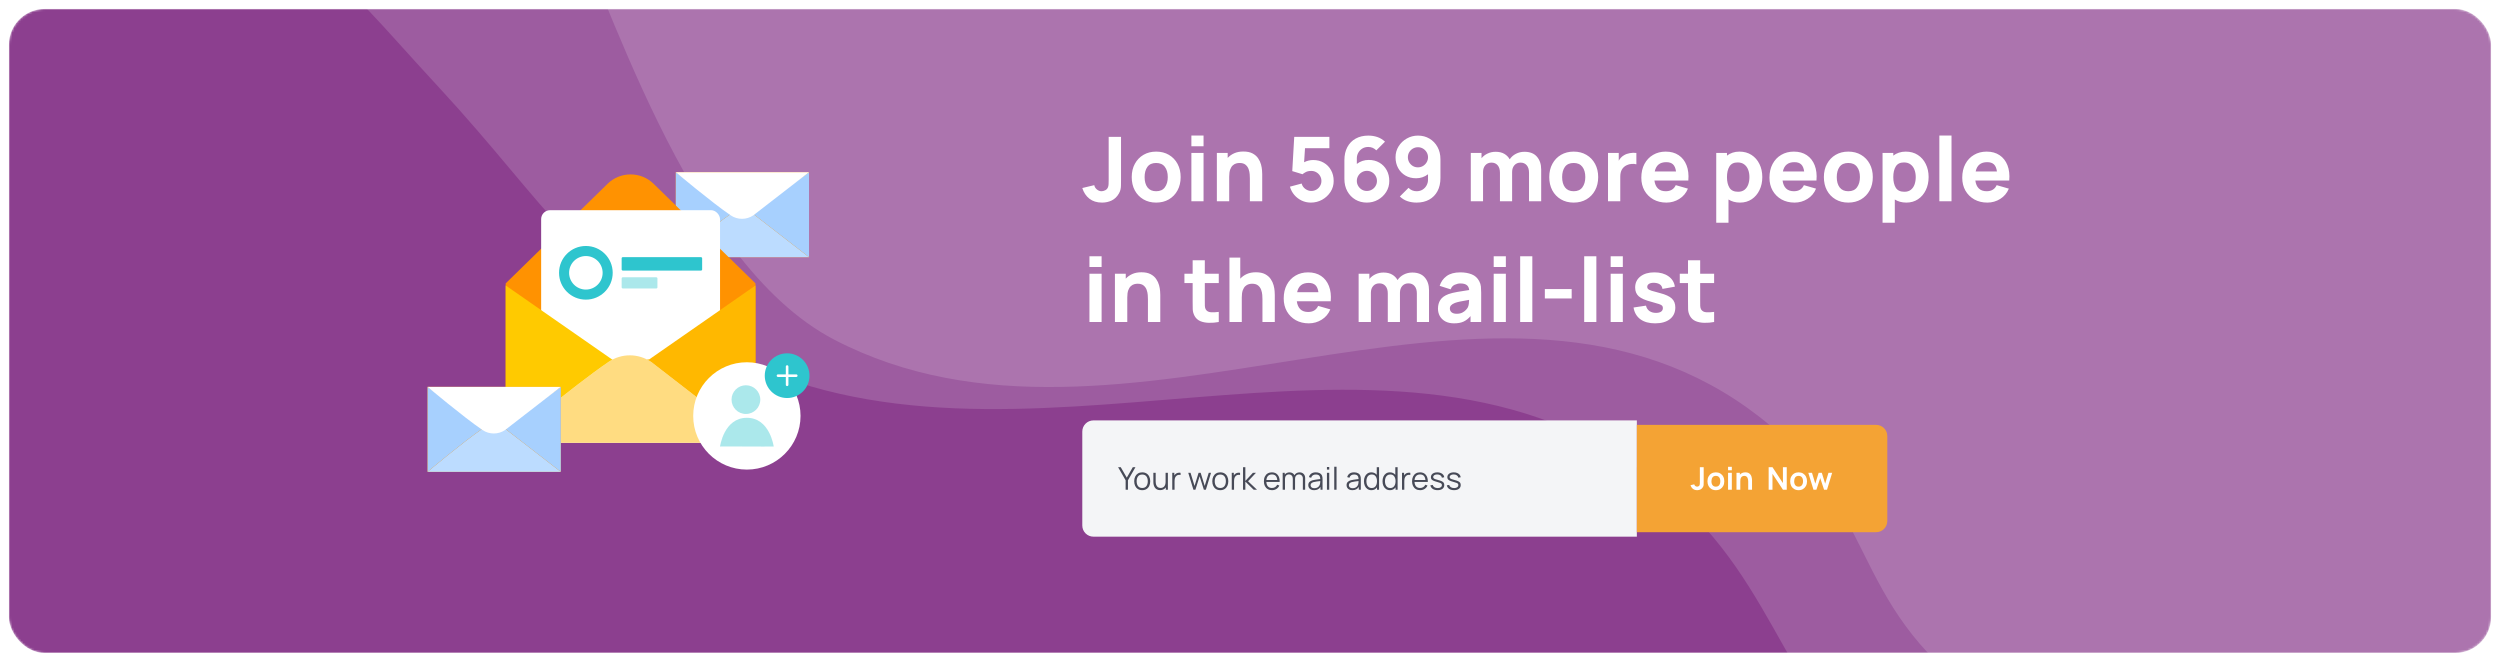 <svg width="1118" height="296" viewBox="0 0 1118 296" fill="none" xmlns="http://www.w3.org/2000/svg">
<g filter="url(#filter0_d_2_442)">
<mask id="mask0_2_442" style="mask-type:alpha" maskUnits="userSpaceOnUse" x="4" y="0" width="1110" height="288">
<rect x="4" width="1110" height="288" rx="16" fill="#C4C4C4"/>
</mask>
<g mask="url(#mask0_2_442)">
<rect x="4" width="1110" height="288" rx="16" fill="#8C3F8F"/>
<path opacity="0.15" d="M734.287 206.714C616.471 122.077 454.106 220.981 325.429 154C258.479 119.15 244.901 87.702 196.858 35.714C166.043 2.369 163.105 -3.436 133.858 -27.286C104.61 -51.136 51.572 -78.714 51.572 -78.714V-166.143H1436.29V416.286H1105.86C1105.86 416.286 929.373 419.035 844.858 346.857C793.455 302.958 794.597 250.041 734.287 206.714Z" fill="white"/>
<path opacity="0.15" d="M781.857 178.714C664.041 94.077 501.676 214.838 373 147.857C306.049 113.007 271 -10.5 251.5 -47C240.815 -67 224.5 -85 198 -99C171.5 -113 99.143 -106.714 99.143 -106.714V-194.143H1483.86V351.714H1174C1174 351.714 956.714 358.714 886 308.571C824.285 264.81 842.168 222.041 781.857 178.714Z" fill="white"/>
</g>
</g>
<path d="M302.207 115.006V77H361.793V115.006H302.207Z" fill="#FF9201"/>
<path d="M361.793 115.006L336.906 95.732C333.865 93.641 329.838 93.63 326.785 95.702C318.234 101.508 302.207 115.006 302.207 115.006H361.793Z" fill="#BCDCFF"/>
<path d="M327.761 95.144H327.586L302.206 77.006L302.207 115.006C302.207 115.006 318.234 101.508 326.784 95.702C327.099 95.489 327.429 95.313 327.761 95.144Z" fill="#A7D0FE"/>
<path d="M336.414 95.144H335.892C336.237 95.32 336.58 95.508 336.905 95.732L361.793 115.006V77.006L336.414 95.144Z" fill="#A7D0FE"/>
<path d="M361.793 77.006L336.906 96.28C333.864 98.371 329.838 98.382 326.785 96.31C318.233 90.505 302.207 77.006 302.207 77.006H361.793Z" fill="white"/>
<g clip-path="url(#clip0_2_442)">
<path d="M337.862 126.739L292.274 82.173C286.583 76.608 277.417 76.608 271.725 82.173L226.138 126.739V198H337.862V126.739Z" fill="#FF9201"/>
<rect x="242" y="94" width="80" height="104" rx="4" fill="white"/>
<g clip-path="url(#clip1_2_442)">
<path fill-rule="evenodd" clip-rule="evenodd" d="M262 129.5C266.142 129.5 269.5 126.142 269.5 122C269.5 117.858 266.142 114.5 262 114.5C257.858 114.5 254.5 117.858 254.5 122C254.5 126.142 257.858 129.5 262 129.5ZM262 134C268.627 134 274 128.627 274 122C274 115.373 268.627 110 262 110C255.373 110 250 115.373 250 122C250 128.627 255.373 134 262 134Z" fill="#2EC5CE"/>
<rect x="278" y="115" width="36" height="6" rx="0.5" fill="#2EC5CE"/>
<rect opacity="0.4" x="278" y="124" width="16" height="5" rx="0.5" fill="#2EC5CE"/>
</g>
<path d="M337.862 198L291.198 161.861C285.496 157.941 277.947 157.92 272.222 161.805C256.187 172.69 226.138 198 226.138 198H337.862Z" fill="#FFDC81"/>
<path d="M274.051 160.759H273.724L226.138 127.655V198C226.138 198 256.187 172.69 272.22 161.806C272.809 161.406 273.428 161.075 274.051 160.759Z" fill="#FFCA00"/>
<path d="M290.276 160.759H289.297C289.945 161.09 290.586 161.441 291.197 161.861L337.862 198V127.655L290.276 160.759Z" fill="#FFB800"/>
</g>
<path d="M191.207 211.006V173H250.793V211.006H191.207Z" fill="#FF9201"/>
<path d="M250.793 211.006L225.906 191.732C222.865 189.641 218.838 189.63 215.785 191.702C207.234 197.508 191.207 211.006 191.207 211.006H250.793Z" fill="#BCDCFF"/>
<path d="M216.761 191.144H216.586L191.206 173.006L191.207 211.006C191.207 211.006 207.234 197.508 215.784 191.702C216.099 191.489 216.429 191.313 216.761 191.144Z" fill="#A7D0FE"/>
<path d="M225.414 191.144H224.892C225.237 191.321 225.58 191.508 225.905 191.732L250.793 211.006V173.006L225.414 191.144Z" fill="#A7D0FE"/>
<path d="M250.793 173.006L225.906 192.28C222.864 194.371 218.838 194.382 215.785 192.31C207.233 186.505 191.207 173.006 191.207 173.006H250.793Z" fill="white"/>
<circle cx="334" cy="186" r="24" fill="white"/>
<g opacity="0.4">
<path d="M340 178.706C340 182.252 337.122 185.126 333.571 185.126C330.021 185.126 327.143 182.252 327.143 178.706C327.143 175.16 330.021 172.286 333.571 172.286C337.122 172.286 340 175.16 340 178.706Z" fill="#2EC5CE"/>
<path d="M346 199.679C346 199.679 337.913 199.759 332.714 199.679C328.517 199.614 322 199.679 322 199.679C322 199.679 323.714 186.838 334 186.838C344.286 186.838 346 199.679 346 199.679Z" fill="#2EC5CE"/>
</g>
<circle cx="352" cy="168" r="10" fill="#2EC5CE"/>
<path fill-rule="evenodd" clip-rule="evenodd" d="M352 163.333C352.322 163.333 352.583 163.594 352.583 163.917V167.417H356.083C356.406 167.417 356.667 167.678 356.667 168C356.667 168.322 356.406 168.583 356.083 168.583H352.583V172.083C352.583 172.405 352.322 172.667 352 172.667C351.678 172.667 351.417 172.405 351.417 172.083V168.583H347.917C347.595 168.583 347.333 168.322 347.333 168C347.333 167.678 347.595 167.417 347.917 167.417H351.417V163.917C351.417 163.594 351.678 163.333 352 163.333Z" fill="white"/>
<path d="M492.84 90.6C494.427 90.6 495.873 90.28 497.18 89.64C498.487 89 499.547 87.973 500.36 86.56C500.733 85.92 500.98 85.307 501.1 84.72C501.233 84.12 501.3 83.48 501.3 82.8C501.313 82.12 501.32 81.32 501.32 80.4V61.2H495.8V80.4C495.8 81.133 495.787 81.78 495.76 82.34C495.733 82.9 495.64 83.373 495.48 83.76C495.227 84.373 494.807 84.82 494.22 85.1C493.647 85.38 493.107 85.52 492.6 85.52C491.867 85.52 491.173 85.253 490.52 84.72C489.867 84.173 489.48 83.533 489.36 82.8L484 84.08C484.627 86.08 485.68 87.667 487.16 88.84C488.653 90.013 490.547 90.6 492.84 90.6ZM517.028 90.6C519.188 90.6 521.088 90.12 522.728 89.16C524.381 88.187 525.668 86.847 526.588 85.14C527.521 83.42 527.988 81.44 527.988 79.2C527.988 76.973 527.528 75.007 526.608 73.3C525.688 71.58 524.401 70.233 522.748 69.26C521.108 68.287 519.201 67.8 517.028 67.8C514.894 67.8 513.008 68.28 511.368 69.24C509.728 70.2 508.441 71.54 507.508 73.26C506.574 74.967 506.108 76.947 506.108 79.2C506.108 81.427 506.561 83.4 507.468 85.12C508.388 86.827 509.668 88.167 511.308 89.14C512.948 90.113 514.854 90.6 517.028 90.6ZM517.028 85.52C515.334 85.52 514.048 84.953 513.168 83.82C512.301 82.673 511.868 81.133 511.868 79.2C511.868 77.32 512.281 75.8 513.108 74.64C513.948 73.467 515.254 72.88 517.028 72.88C518.748 72.88 520.041 73.453 520.908 74.6C521.788 75.747 522.228 77.28 522.228 79.2C522.228 81.053 521.794 82.573 520.928 83.76C520.074 84.933 518.774 85.52 517.028 85.52ZM532.786 65.4H538.226V60.6H532.786V65.4ZM532.786 90H538.226V68.4H532.786V90ZM544.182 90H549.702V79.04C549.702 77.693 549.849 76.613 550.142 75.8C550.449 74.987 550.835 74.373 551.302 73.96C551.769 73.533 552.269 73.247 552.802 73.1C553.335 72.953 553.835 72.88 554.302 72.88C555.462 72.88 556.355 73.14 556.982 73.66C557.622 74.18 558.082 74.827 558.362 75.6C558.642 76.373 558.809 77.147 558.862 77.92C558.915 78.68 558.942 79.307 558.942 79.8V90H564.462V77.88C564.462 77.52 564.435 76.947 564.382 76.16C564.329 75.373 564.175 74.507 563.922 73.56C563.669 72.6 563.242 71.68 562.642 70.8C562.055 69.92 561.229 69.193 560.162 68.62C559.095 68.047 557.715 67.76 556.022 67.76C554.462 67.76 553.102 68.02 551.942 68.54C550.782 69.06 549.809 69.753 549.022 70.62V68.4H544.182V90ZM586.219 90.6C588.033 90.6 589.713 90.173 591.259 89.32C592.806 88.453 594.053 87.293 594.999 85.84C595.946 84.373 596.419 82.733 596.419 80.92C596.419 79.107 596.026 77.5 595.239 76.1C594.466 74.687 593.386 73.58 591.999 72.78C590.626 71.967 589.033 71.56 587.219 71.56C586.593 71.56 585.926 71.64 585.219 71.8C584.513 71.96 583.839 72.213 583.199 72.56L583.599 66.28H594.499V61.2H578.779L577.899 76.52L582.499 77.92C582.819 77.613 583.299 77.293 583.939 76.96C584.579 76.613 585.406 76.44 586.419 76.44C587.246 76.44 587.999 76.64 588.679 77.04C589.373 77.44 589.919 77.98 590.319 78.66C590.733 79.34 590.939 80.093 590.939 80.92C590.939 81.747 590.733 82.5 590.319 83.18C589.919 83.86 589.373 84.4 588.679 84.8C587.999 85.2 587.246 85.4 586.419 85.4C585.486 85.4 584.599 85.1 583.759 84.5C582.919 83.9 582.366 83.093 582.099 82.08L576.859 83.48C577.259 84.893 577.919 86.133 578.839 87.2C579.759 88.267 580.853 89.1 582.119 89.7C583.399 90.3 584.766 90.6 586.219 90.6ZM611.254 90.6C613.067 90.6 614.734 90.173 616.254 89.32C617.774 88.453 618.994 87.293 619.914 85.84C620.834 84.373 621.294 82.733 621.294 80.92C621.294 79.107 620.901 77.493 620.114 76.08C619.341 74.667 618.261 73.553 616.874 72.74C615.501 71.927 613.907 71.52 612.094 71.52C610.107 71.52 608.334 72.113 606.774 73.3V70.84C606.774 69.96 606.981 69.133 607.394 68.36C607.821 67.573 608.414 66.94 609.174 66.46C609.947 65.967 610.854 65.72 611.894 65.72C613.281 65.72 614.481 66.227 615.494 67.24L619.374 63.36C618.321 62.373 617.161 61.673 615.894 61.26C614.627 60.847 613.294 60.64 611.894 60.64C609.734 60.64 607.854 61.087 606.254 61.98C604.654 62.86 603.414 64.127 602.534 65.78C601.654 67.42 601.214 69.373 601.214 71.64V80C601.214 82.093 601.654 83.94 602.534 85.54C603.414 87.127 604.607 88.367 606.114 89.26C607.634 90.153 609.347 90.6 611.254 90.6ZM611.254 85.4C610.427 85.4 609.674 85.193 608.994 84.78C608.314 84.367 607.774 83.82 607.374 83.14C606.974 82.46 606.774 81.72 606.774 80.92C606.774 80.093 606.974 79.34 607.374 78.66C607.787 77.967 608.334 77.42 609.014 77.02C609.707 76.607 610.467 76.4 611.294 76.4C612.121 76.4 612.874 76.607 613.554 77.02C614.234 77.42 614.774 77.967 615.174 78.66C615.574 79.34 615.774 80.093 615.774 80.92C615.774 81.747 615.567 82.5 615.154 83.18C614.754 83.86 614.207 84.4 613.514 84.8C612.834 85.2 612.081 85.4 611.254 85.4ZM634.126 60.64C632.313 60.64 630.646 61.073 629.126 61.94C627.606 62.793 626.386 63.953 625.466 65.42C624.546 66.873 624.086 68.507 624.086 70.32C624.086 72.133 624.473 73.747 625.246 75.16C626.033 76.573 627.113 77.687 628.486 78.5C629.873 79.313 631.473 79.72 633.286 79.72C635.273 79.72 637.046 79.127 638.606 77.94V80.4C638.606 81.28 638.393 82.113 637.966 82.9C637.553 83.673 636.959 84.307 636.186 84.8C635.426 85.28 634.526 85.52 633.486 85.52C632.099 85.52 630.899 85.013 629.886 84L626.006 87.88C627.059 88.867 628.219 89.567 629.486 89.98C630.753 90.393 632.086 90.6 633.486 90.6C635.646 90.6 637.526 90.16 639.126 89.28C640.726 88.387 641.966 87.12 642.846 85.48C643.726 83.827 644.166 81.867 644.166 79.6V71.24C644.166 69.147 643.726 67.307 642.846 65.72C641.966 64.12 640.766 62.873 639.246 61.98C637.739 61.087 636.033 60.64 634.126 60.64ZM634.126 65.84C634.953 65.84 635.706 66.047 636.386 66.46C637.066 66.873 637.606 67.42 638.006 68.1C638.406 68.78 638.606 69.52 638.606 70.32C638.606 71.147 638.399 71.907 637.986 72.6C637.586 73.28 637.039 73.827 636.346 74.24C635.666 74.64 634.913 74.84 634.086 74.84C633.259 74.84 632.506 74.64 631.826 74.24C631.146 73.827 630.606 73.28 630.206 72.6C629.806 71.907 629.606 71.147 629.606 70.32C629.606 69.493 629.806 68.74 630.206 68.06C630.619 67.38 631.166 66.84 631.846 66.44C632.539 66.04 633.299 65.84 634.126 65.84ZM657.737 90H663.217V76.92C663.217 75.68 663.557 74.673 664.237 73.9C664.93 73.113 665.843 72.72 666.977 72.72C668.163 72.72 669.09 73.12 669.757 73.92C670.437 74.707 670.777 75.813 670.777 77.24V90H676.217V76.92C676.217 75.68 676.557 74.673 677.237 73.9C677.93 73.113 678.843 72.72 679.977 72.72C681.163 72.72 682.09 73.12 682.757 73.92C683.437 74.707 683.777 75.813 683.777 77.24V90H689.217V75.8C689.217 73.44 688.583 71.533 687.317 70.08C686.063 68.613 684.203 67.88 681.737 67.88C680.35 67.88 679.077 68.18 677.917 68.78C676.757 69.38 675.83 70.2 675.137 71.24C674.577 70.227 673.777 69.413 672.737 68.8C671.697 68.187 670.403 67.88 668.857 67.88C667.55 67.88 666.35 68.14 665.257 68.66C664.163 69.167 663.257 69.867 662.537 70.76V68.4H657.737V90ZM703.747 90.6C705.907 90.6 707.807 90.12 709.447 89.16C711.1 88.187 712.387 86.847 713.307 85.14C714.24 83.42 714.707 81.44 714.707 79.2C714.707 76.973 714.247 75.007 713.327 73.3C712.407 71.58 711.12 70.233 709.467 69.26C707.827 68.287 705.92 67.8 703.747 67.8C701.613 67.8 699.727 68.28 698.087 69.24C696.447 70.2 695.16 71.54 694.227 73.26C693.293 74.967 692.827 76.947 692.827 79.2C692.827 81.427 693.28 83.4 694.187 85.12C695.107 86.827 696.387 88.167 698.027 89.14C699.667 90.113 701.573 90.6 703.747 90.6ZM703.747 85.52C702.053 85.52 700.767 84.953 699.887 83.82C699.02 82.673 698.587 81.133 698.587 79.2C698.587 77.32 699 75.8 699.827 74.64C700.667 73.467 701.973 72.88 703.747 72.88C705.467 72.88 706.76 73.453 707.627 74.6C708.507 75.747 708.947 77.28 708.947 79.2C708.947 81.053 708.513 82.573 707.647 83.76C706.793 84.933 705.493 85.52 703.747 85.52ZM719.105 90H724.585V78.96C724.585 76.453 725.571 74.747 727.545 73.84C728.185 73.533 728.898 73.353 729.685 73.3C730.485 73.233 731.185 73.293 731.785 73.48V68.4C730.811 68.28 729.838 68.307 728.865 68.48C727.891 68.64 727.011 68.96 726.225 69.44C725.718 69.733 725.271 70.087 724.885 70.5C724.511 70.913 724.185 71.373 723.905 71.88V68.4H719.105V90ZM745.238 90.6C747.318 90.6 749.232 90.053 750.978 88.96C752.738 87.867 754.025 86.333 754.838 84.36L749.398 82.8C748.572 84.613 747.078 85.52 744.918 85.52C743.438 85.52 742.272 85.107 741.418 84.28C740.578 83.453 740.058 82.267 739.858 80.72H755.018C755.245 78.107 754.978 75.833 754.218 73.9C753.458 71.967 752.285 70.467 750.698 69.4C749.112 68.333 747.185 67.8 744.918 67.8C742.785 67.8 740.898 68.287 739.258 69.26C737.618 70.22 736.332 71.573 735.398 73.32C734.465 75.067 733.998 77.12 733.998 79.48C733.998 81.64 734.472 83.56 735.418 85.24C736.378 86.907 737.698 88.22 739.378 89.18C741.072 90.127 743.025 90.6 745.238 90.6ZM745.158 72.52C746.465 72.52 747.465 72.847 748.158 73.5C748.865 74.153 749.318 75.213 749.518 76.68H739.998C740.572 73.907 742.292 72.52 745.158 72.52ZM767.502 99.6H772.982V89.22C773.689 89.66 774.469 90 775.322 90.24C776.189 90.48 777.129 90.6 778.142 90.6C780.129 90.6 781.869 90.1 783.362 89.1C784.856 88.1 786.016 86.74 786.842 85.02C787.682 83.3 788.102 81.36 788.102 79.2C788.102 77 787.676 75.047 786.822 73.34C785.982 71.62 784.796 70.267 783.262 69.28C781.729 68.293 779.929 67.8 777.862 67.8C776.742 67.8 775.716 67.96 774.782 68.28C773.862 68.587 773.036 69.027 772.302 69.6V68.4H767.502V99.6ZM777.262 85.76C775.449 85.76 774.169 85.16 773.422 83.96C772.676 82.747 772.302 81.16 772.302 79.2C772.302 77.24 772.669 75.66 773.402 74.46C774.149 73.247 775.369 72.64 777.062 72.64C778.276 72.64 779.269 72.94 780.042 73.54C780.829 74.127 781.409 74.92 781.782 75.92C782.156 76.907 782.342 78 782.342 79.2C782.342 80.413 782.162 81.52 781.802 82.52C781.442 83.507 780.889 84.293 780.142 84.88C779.396 85.467 778.436 85.76 777.262 85.76ZM802.543 90.6C804.623 90.6 806.536 90.053 808.283 88.96C810.043 87.867 811.33 86.333 812.143 84.36L806.703 82.8C805.876 84.613 804.383 85.52 802.223 85.52C800.743 85.52 799.576 85.107 798.723 84.28C797.883 83.453 797.363 82.267 797.163 80.72H812.323C812.55 78.107 812.283 75.833 811.523 73.9C810.763 71.967 809.59 70.467 808.003 69.4C806.416 68.333 804.49 67.8 802.223 67.8C800.09 67.8 798.203 68.287 796.563 69.26C794.923 70.22 793.636 71.573 792.703 73.32C791.77 75.067 791.303 77.12 791.303 79.48C791.303 81.64 791.776 83.56 792.723 85.24C793.683 86.907 795.003 88.22 796.683 89.18C798.376 90.127 800.33 90.6 802.543 90.6ZM802.463 72.52C803.77 72.52 804.77 72.847 805.463 73.5C806.17 74.153 806.623 75.213 806.823 76.68H797.303C797.876 73.907 799.596 72.52 802.463 72.52ZM826.559 90.6C828.719 90.6 830.619 90.12 832.259 89.16C833.912 88.187 835.199 86.847 836.119 85.14C837.052 83.42 837.519 81.44 837.519 79.2C837.519 76.973 837.059 75.007 836.139 73.3C835.219 71.58 833.932 70.233 832.279 69.26C830.639 68.287 828.732 67.8 826.559 67.8C824.426 67.8 822.539 68.28 820.899 69.24C819.259 70.2 817.972 71.54 817.039 73.26C816.106 74.967 815.639 76.947 815.639 79.2C815.639 81.427 816.092 83.4 816.999 85.12C817.919 86.827 819.199 88.167 820.839 89.14C822.479 90.113 824.386 90.6 826.559 90.6ZM826.559 85.52C824.866 85.52 823.579 84.953 822.699 83.82C821.832 82.673 821.399 81.133 821.399 79.2C821.399 77.32 821.812 75.8 822.639 74.64C823.479 73.467 824.786 72.88 826.559 72.88C828.279 72.88 829.572 73.453 830.439 74.6C831.319 75.747 831.759 77.28 831.759 79.2C831.759 81.053 831.326 82.573 830.459 83.76C829.606 84.933 828.306 85.52 826.559 85.52ZM841.877 99.6H847.357V89.22C848.064 89.66 848.844 90 849.697 90.24C850.564 90.48 851.504 90.6 852.517 90.6C854.504 90.6 856.244 90.1 857.737 89.1C859.231 88.1 860.391 86.74 861.217 85.02C862.057 83.3 862.477 81.36 862.477 79.2C862.477 77 862.051 75.047 861.197 73.34C860.357 71.62 859.171 70.267 857.637 69.28C856.104 68.293 854.304 67.8 852.237 67.8C851.117 67.8 850.091 67.96 849.157 68.28C848.237 68.587 847.411 69.027 846.677 69.6V68.4H841.877V99.6ZM851.637 85.76C849.824 85.76 848.544 85.16 847.797 83.96C847.051 82.747 846.677 81.16 846.677 79.2C846.677 77.24 847.044 75.66 847.777 74.46C848.524 73.247 849.744 72.64 851.437 72.64C852.651 72.64 853.644 72.94 854.417 73.54C855.204 74.127 855.784 74.92 856.157 75.92C856.531 76.907 856.717 78 856.717 79.2C856.717 80.413 856.537 81.52 856.177 82.52C855.817 83.507 855.264 84.293 854.517 84.88C853.771 85.467 852.811 85.76 851.637 85.76ZM867.278 90H872.718V60.6H867.278V90ZM888.754 90.6C890.834 90.6 892.747 90.053 894.494 88.96C896.254 87.867 897.541 86.333 898.354 84.36L892.914 82.8C892.087 84.613 890.594 85.52 888.434 85.52C886.954 85.52 885.787 85.107 884.934 84.28C884.094 83.453 883.574 82.267 883.374 80.72H898.534C898.761 78.107 898.494 75.833 897.734 73.9C896.974 71.967 895.801 70.467 894.214 69.4C892.627 68.333 890.701 67.8 888.434 67.8C886.301 67.8 884.414 68.287 882.774 69.26C881.134 70.22 879.847 71.573 878.914 73.32C877.981 75.067 877.514 77.12 877.514 79.48C877.514 81.64 877.987 83.56 878.934 85.24C879.894 86.907 881.214 88.22 882.894 89.18C884.587 90.127 886.541 90.6 888.754 90.6ZM888.674 72.52C889.981 72.52 890.981 72.847 891.674 73.5C892.381 74.153 892.834 75.213 893.034 76.68H883.514C884.087 73.907 885.807 72.52 888.674 72.52ZM487.2 119.4H492.64V114.6H487.2V119.4ZM487.2 144H492.64V122.4H487.2V144ZM498.596 144H504.116V133.04C504.116 131.693 504.263 130.613 504.556 129.8C504.863 128.987 505.249 128.373 505.716 127.96C506.183 127.533 506.683 127.247 507.216 127.1C507.749 126.953 508.249 126.88 508.716 126.88C509.876 126.88 510.769 127.14 511.396 127.66C512.036 128.18 512.496 128.827 512.776 129.6C513.056 130.373 513.223 131.147 513.276 131.92C513.329 132.68 513.356 133.307 513.356 133.8V144H518.876V131.88C518.876 131.52 518.849 130.947 518.796 130.16C518.743 129.373 518.589 128.507 518.336 127.56C518.083 126.6 517.656 125.68 517.056 124.8C516.469 123.92 515.643 123.193 514.576 122.62C513.509 122.047 512.129 121.76 510.436 121.76C508.876 121.76 507.516 122.02 506.356 122.54C505.196 123.06 504.223 123.753 503.436 124.62V122.4H498.596V144ZM545.033 144V139.48C543.753 139.653 542.587 139.707 541.533 139.64C540.48 139.573 539.713 139.16 539.233 138.4C538.98 138 538.84 137.467 538.813 136.8C538.8 136.12 538.793 135.36 538.793 134.52V126.6H545.033V122.4H538.793V116.4H533.353V122.4H529.673V126.6H533.353V134.84C533.353 136.133 533.367 137.293 533.393 138.32C533.42 139.333 533.7 140.333 534.233 141.32C534.82 142.373 535.673 143.14 536.793 143.62C537.927 144.087 539.207 144.333 540.633 144.36C542.073 144.4 543.54 144.28 545.033 144ZM549.807 144H555.327V133.04C555.327 131.693 555.474 130.613 555.767 129.8C556.074 128.987 556.46 128.373 556.927 127.96C557.394 127.533 557.894 127.247 558.427 127.1C558.96 126.953 559.46 126.88 559.927 126.88C561.087 126.88 561.98 127.14 562.607 127.66C563.247 128.18 563.707 128.827 563.987 129.6C564.267 130.373 564.434 131.147 564.487 131.92C564.54 132.68 564.567 133.307 564.567 133.8V144H570.087V131.88C570.087 131.52 570.06 130.947 570.007 130.16C569.954 129.373 569.8 128.507 569.547 127.56C569.294 126.6 568.867 125.68 568.267 124.8C567.68 123.92 566.854 123.193 565.787 122.62C564.72 122.047 563.34 121.76 561.647 121.76C560.087 121.76 558.727 122.02 557.567 122.54C556.407 123.06 555.434 123.753 554.647 124.62V115.2H549.807V144ZM585.317 144.6C587.397 144.6 589.31 144.053 591.057 142.96C592.817 141.867 594.103 140.333 594.917 138.36L589.477 136.8C588.65 138.613 587.157 139.52 584.997 139.52C583.517 139.52 582.35 139.107 581.497 138.28C580.657 137.453 580.137 136.267 579.937 134.72H595.097C595.323 132.107 595.057 129.833 594.297 127.9C593.537 125.967 592.363 124.467 590.777 123.4C589.19 122.333 587.263 121.8 584.997 121.8C582.863 121.8 580.977 122.287 579.337 123.26C577.697 124.22 576.41 125.573 575.477 127.32C574.543 129.067 574.077 131.12 574.077 133.48C574.077 135.64 574.55 137.56 575.497 139.24C576.457 140.907 577.777 142.22 579.457 143.18C581.15 144.127 583.103 144.6 585.317 144.6ZM585.237 126.52C586.543 126.52 587.543 126.847 588.237 127.5C588.943 128.153 589.397 129.213 589.597 130.68H580.077C580.65 127.907 582.37 126.52 585.237 126.52ZM607.58 144H613.06V130.92C613.06 129.68 613.4 128.673 614.08 127.9C614.774 127.113 615.687 126.72 616.82 126.72C618.007 126.72 618.934 127.12 619.6 127.92C620.28 128.707 620.62 129.813 620.62 131.24V144H626.06V130.92C626.06 129.68 626.4 128.673 627.08 127.9C627.774 127.113 628.687 126.72 629.82 126.72C631.007 126.72 631.934 127.12 632.6 127.92C633.28 128.707 633.62 129.813 633.62 131.24V144H639.06V129.8C639.06 127.44 638.427 125.533 637.16 124.08C635.907 122.613 634.047 121.88 631.58 121.88C630.194 121.88 628.92 122.18 627.76 122.78C626.6 123.38 625.674 124.2 624.98 125.24C624.42 124.227 623.62 123.413 622.58 122.8C621.54 122.187 620.247 121.88 618.7 121.88C617.394 121.88 616.194 122.14 615.1 122.66C614.007 123.167 613.1 123.867 612.38 124.76V122.4H607.58V144ZM650.261 144.6C651.928 144.6 653.328 144.347 654.461 143.84C655.608 143.32 656.661 142.493 657.621 141.36V144H662.381V130.8C662.381 129.813 662.341 128.92 662.261 128.12C662.181 127.32 661.928 126.52 661.501 125.72C660.741 124.28 659.621 123.267 658.141 122.68C656.661 122.093 654.968 121.8 653.061 121.8C650.461 121.8 648.408 122.36 646.901 123.48C645.394 124.6 644.368 126.053 643.821 127.84L648.741 129.4C649.088 128.413 649.694 127.727 650.561 127.34C651.428 126.953 652.261 126.76 653.061 126.76C654.341 126.76 655.294 127 655.921 127.48C656.548 127.947 656.914 128.687 657.021 129.7C654.994 129.993 653.208 130.28 651.661 130.56C650.114 130.827 648.821 131.147 647.781 131.52C646.048 132.16 644.828 133.033 644.121 134.14C643.414 135.233 643.061 136.533 643.061 138.04C643.061 139.24 643.334 140.34 643.881 141.34C644.441 142.327 645.254 143.12 646.321 143.72C647.401 144.307 648.714 144.6 650.261 144.6ZM651.421 140.32C650.488 140.32 649.748 140.113 649.201 139.7C648.654 139.273 648.381 138.693 648.381 137.96C648.381 137.413 648.554 136.947 648.901 136.56C649.248 136.16 649.821 135.8 650.621 135.48C651.234 135.253 651.988 135.047 652.881 134.86C653.788 134.66 655.154 134.407 656.981 134.1C656.968 134.62 656.928 135.193 656.861 135.82C656.794 136.433 656.648 136.973 656.421 137.44C656.274 137.747 655.994 138.127 655.581 138.58C655.181 139.033 654.634 139.44 653.941 139.8C653.261 140.147 652.421 140.32 651.421 140.32ZM667.981 119.4H673.421V114.6H667.981V119.4ZM667.981 144H673.421V122.4H667.981V144ZM679.817 144H685.257V114.6H679.817V144ZM690.853 133.48H702.853V129.28H690.853V133.48ZM708.45 144H713.89V114.6H708.45V144ZM720.286 119.4H725.726V114.6H720.286V119.4ZM720.286 144H725.726V122.4H720.286V144ZM740.162 144.6C742.989 144.6 745.202 143.967 746.802 142.7C748.402 141.433 749.202 139.693 749.202 137.48C749.202 135.8 748.682 134.473 747.642 133.5C746.615 132.527 744.869 131.72 742.402 131.08C740.722 130.653 739.469 130.307 738.642 130.04C737.829 129.773 737.289 129.513 737.022 129.26C736.769 129.007 736.642 128.693 736.642 128.32C736.642 127.693 736.942 127.213 737.542 126.88C738.155 126.547 738.962 126.413 739.962 126.48C742.082 126.64 743.242 127.547 743.442 129.2L749.002 128.2C748.722 126.24 747.762 124.687 746.122 123.54C744.482 122.38 742.389 121.8 739.842 121.8C737.229 121.8 735.142 122.413 733.582 123.64C732.022 124.867 731.242 126.52 731.242 128.6C731.242 130.253 731.782 131.56 732.862 132.52C733.942 133.467 735.802 134.28 738.442 134.96C740.002 135.373 741.149 135.707 741.882 135.96C742.629 136.213 743.109 136.473 743.322 136.74C743.535 136.993 743.642 137.333 743.642 137.76C743.642 138.44 743.375 138.973 742.842 139.36C742.309 139.733 741.549 139.92 740.562 139.92C739.362 139.92 738.369 139.633 737.582 139.06C736.809 138.487 736.309 137.693 736.082 136.68L730.522 137.52C730.882 139.773 731.895 141.52 733.562 142.76C735.242 143.987 737.442 144.6 740.162 144.6ZM766.557 144V139.48C765.277 139.653 764.11 139.707 763.057 139.64C762.004 139.573 761.237 139.16 760.757 138.4C760.504 138 760.364 137.467 760.337 136.8C760.324 136.12 760.317 135.36 760.317 134.52V126.6H766.557V122.4H760.317V116.4H754.877V122.4H751.197V126.6H754.877V134.84C754.877 136.133 754.89 137.293 754.917 138.32C754.944 139.333 755.224 140.333 755.757 141.32C756.344 142.373 757.197 143.14 758.317 143.62C759.45 144.087 760.73 144.333 762.157 144.36C763.597 144.4 765.064 144.28 766.557 144Z" fill="white"/>
<path d="M484 193C484 190.239 486.239 188 489 188H732V240H489C486.239 240 484 237.761 484 235V193Z" fill="#F4F5F7"/>
<path d="M503.381 219H504.417V214.779L507.784 208.92H506.594L503.899 213.603L501.19 208.92H500L503.381 214.779V219ZM510.795 219.21C511.542 219.21 512.181 219.042 512.713 218.706C513.25 218.37 513.661 217.903 513.945 217.306C514.235 216.704 514.379 216.006 514.379 215.213C514.379 214.434 514.237 213.745 513.952 213.148C513.672 212.546 513.264 212.077 512.727 211.741C512.195 211.4 511.551 211.23 510.795 211.23C510.058 211.23 509.421 211.398 508.884 211.734C508.352 212.065 507.942 212.53 507.652 213.127C507.363 213.724 507.218 214.42 507.218 215.213C507.218 215.992 507.358 216.683 507.638 217.285C507.923 217.887 508.331 218.358 508.863 218.699C509.4 219.04 510.044 219.21 510.795 219.21ZM510.795 218.223C509.979 218.223 509.36 217.95 508.94 217.404C508.52 216.853 508.31 216.123 508.31 215.213C508.31 214.331 508.513 213.612 508.919 213.057C509.325 212.497 509.951 212.217 510.795 212.217C511.631 212.217 512.254 212.49 512.664 213.036C513.08 213.577 513.287 214.303 513.287 215.213C513.287 216.104 513.082 216.83 512.671 217.39C512.261 217.945 511.635 218.223 510.795 218.223ZM518.814 219.189C519.356 219.189 519.843 219.086 520.277 218.881C520.716 218.671 521.075 218.361 521.355 217.95V219H522.279V211.44H521.25V215.472C521.25 216.326 521.059 216.996 520.676 217.481C520.294 217.966 519.738 218.209 519.01 218.209C518.483 218.209 518.058 218.083 517.736 217.831C517.414 217.574 517.181 217.227 517.036 216.788C516.892 216.349 516.819 215.852 516.819 215.297V211.44H515.783V215.598C515.783 216.023 515.835 216.447 515.937 216.872C516.045 217.297 516.215 217.684 516.448 218.034C516.682 218.384 516.992 218.664 517.379 218.874C517.771 219.084 518.25 219.189 518.814 219.189ZM524.236 219H525.265V215.227C525.265 214.774 525.316 214.324 525.419 213.876C525.526 213.423 525.769 213.048 526.147 212.749C526.422 212.525 526.721 212.397 527.043 212.364C527.37 212.327 527.673 212.341 527.953 212.406V211.44C527.622 211.356 527.246 211.354 526.826 211.433C526.406 211.508 526.047 211.676 525.748 211.937C525.524 212.105 525.328 212.338 525.16 212.637V211.44H524.236V219ZM533.694 219H534.59L536.473 212.98L538.363 219H539.259L541.569 211.44H540.547L538.741 217.313L536.942 211.44H536.004L534.205 217.313L532.413 211.44L531.384 211.433L533.694 219ZM545.713 219.21C546.46 219.21 547.099 219.042 547.631 218.706C548.168 218.37 548.579 217.903 548.863 217.306C549.153 216.704 549.297 216.006 549.297 215.213C549.297 214.434 549.155 213.745 548.87 213.148C548.59 212.546 548.182 212.077 547.645 211.741C547.113 211.4 546.469 211.23 545.713 211.23C544.976 211.23 544.339 211.398 543.802 211.734C543.27 212.065 542.86 212.53 542.57 213.127C542.281 213.724 542.136 214.42 542.136 215.213C542.136 215.992 542.276 216.683 542.556 217.285C542.841 217.887 543.249 218.358 543.781 218.699C544.318 219.04 544.962 219.21 545.713 219.21ZM545.713 218.223C544.897 218.223 544.278 217.95 543.858 217.404C543.438 216.853 543.228 216.123 543.228 215.213C543.228 214.331 543.431 213.612 543.837 213.057C544.243 212.497 544.869 212.217 545.713 212.217C546.549 212.217 547.172 212.49 547.582 213.036C547.998 213.577 548.205 214.303 548.205 215.213C548.205 216.104 548 216.83 547.589 217.39C547.179 217.945 546.553 218.223 545.713 218.223ZM550.841 219H551.87V215.227C551.87 214.774 551.922 214.324 552.024 213.876C552.132 213.423 552.374 213.048 552.752 212.749C553.028 212.525 553.326 212.397 553.648 212.364C553.975 212.327 554.278 212.341 554.558 212.406V211.44C554.227 211.356 553.851 211.354 553.431 211.433C553.011 211.508 552.652 211.676 552.353 211.937C552.129 212.105 551.933 212.338 551.765 212.637V211.44H550.841V219ZM555.879 219H556.922V215.36L560.632 219H562.13L558.126 215.22L561.668 211.44H560.296L556.922 215.08V208.92H555.886L555.879 219ZM568.833 219.21C569.566 219.21 570.222 219.03 570.8 218.671C571.384 218.312 571.825 217.801 572.123 217.138L571.164 216.767C570.684 217.738 569.893 218.223 568.791 218.223C568.035 218.223 567.443 217.987 567.013 217.516C566.589 217.045 566.355 216.375 566.313 215.507H572.27C572.308 214.172 572.016 213.127 571.395 212.371C570.779 211.61 569.911 211.23 568.791 211.23C568.063 211.23 567.431 211.393 566.894 211.72C566.362 212.047 565.949 212.511 565.655 213.113C565.361 213.715 565.214 214.429 565.214 215.255C565.214 216.053 565.361 216.748 565.655 217.341C565.954 217.934 566.374 218.393 566.915 218.72C567.461 219.047 568.101 219.21 568.833 219.21ZM568.819 212.175C570.243 212.175 571.034 212.999 571.192 214.646H566.334C566.414 213.848 566.666 213.237 567.09 212.812C567.515 212.387 568.091 212.175 568.819 212.175ZM573.612 219H574.648V214.121C574.648 213.528 574.809 213.055 575.131 212.7C575.453 212.341 575.875 212.161 576.398 212.161C576.92 212.161 577.34 212.336 577.658 212.686C577.98 213.031 578.141 213.505 578.141 214.107L578.134 219H579.149L579.156 214.121C579.156 213.65 579.242 213.272 579.415 212.987C579.592 212.698 579.816 212.488 580.087 212.357C580.357 212.226 580.635 212.161 580.92 212.161C581.419 212.161 581.83 212.329 582.152 212.665C582.478 212.996 582.642 213.454 582.642 214.037L582.635 219H583.664L583.671 213.841C583.671 213.043 583.442 212.411 582.985 211.944C582.532 211.473 581.923 211.237 581.158 211.237C580.654 211.237 580.201 211.351 579.8 211.58C579.398 211.804 579.088 212.114 578.869 212.511C578.663 212.096 578.367 211.781 577.98 211.566C577.597 211.347 577.158 211.237 576.664 211.237C576.216 211.237 575.807 211.328 575.439 211.51C575.07 211.687 574.769 211.93 574.536 212.238V211.44H573.612V219ZM587.649 219.21C588.97 219.21 589.929 218.722 590.526 217.747V219H591.443V214.303C591.443 214.023 591.429 213.748 591.401 213.477C591.373 213.206 591.312 212.961 591.219 212.742C591.018 212.252 590.675 211.879 590.19 211.622C589.709 211.361 589.124 211.23 588.433 211.23C587.602 211.23 586.926 211.417 586.403 211.79C585.88 212.163 585.53 212.688 585.353 213.365L586.354 213.659C586.499 213.155 586.748 212.786 587.103 212.553C587.462 212.32 587.901 212.203 588.419 212.203C589.138 212.203 589.651 212.371 589.959 212.707C590.267 213.038 590.426 213.545 590.435 214.226C590.099 214.273 589.728 214.322 589.322 214.373C588.921 214.424 588.517 214.483 588.111 214.548C587.705 214.613 587.332 214.688 586.991 214.772C586.426 214.921 585.964 215.171 585.605 215.521C585.246 215.866 585.066 216.349 585.066 216.97C585.066 217.371 585.162 217.742 585.353 218.083C585.544 218.424 585.831 218.697 586.214 218.902C586.601 219.107 587.08 219.21 587.649 219.21ZM587.768 218.321C587.362 218.321 587.035 218.256 586.788 218.125C586.545 217.99 586.368 217.819 586.256 217.614C586.149 217.404 586.095 217.189 586.095 216.97C586.095 216.559 586.233 216.251 586.508 216.046C586.783 215.841 587.082 215.691 587.404 215.598C587.819 215.486 588.302 215.395 588.853 215.325C589.404 215.255 589.926 215.19 590.421 215.129C590.421 215.302 590.414 215.5 590.4 215.724C590.391 215.943 590.365 216.146 590.323 216.333C590.225 216.902 589.954 217.376 589.511 217.754C589.072 218.132 588.491 218.321 587.768 218.321ZM593.405 210.005H594.434V208.85H593.405V210.005ZM593.405 219H594.434V211.44H593.405V219ZM596.673 219H597.702V208.71H596.673V219ZM604.766 219.21C606.087 219.21 607.046 218.722 607.643 217.747V219H608.56V214.303C608.56 214.023 608.546 213.748 608.518 213.477C608.49 213.206 608.429 212.961 608.336 212.742C608.135 212.252 607.792 211.879 607.307 211.622C606.826 211.361 606.241 211.23 605.55 211.23C604.719 211.23 604.043 211.417 603.52 211.79C602.997 212.163 602.647 212.688 602.47 213.365L603.471 213.659C603.616 213.155 603.865 212.786 604.22 212.553C604.579 212.32 605.018 212.203 605.536 212.203C606.255 212.203 606.768 212.371 607.076 212.707C607.384 213.038 607.543 213.545 607.552 214.226C607.216 214.273 606.845 214.322 606.439 214.373C606.038 214.424 605.634 214.483 605.228 214.548C604.822 214.613 604.449 214.688 604.108 214.772C603.543 214.921 603.081 215.171 602.722 215.521C602.363 215.866 602.183 216.349 602.183 216.97C602.183 217.371 602.279 217.742 602.47 218.083C602.661 218.424 602.948 218.697 603.331 218.902C603.718 219.107 604.197 219.21 604.766 219.21ZM604.885 218.321C604.479 218.321 604.152 218.256 603.905 218.125C603.662 217.99 603.485 217.819 603.373 217.614C603.266 217.404 603.212 217.189 603.212 216.97C603.212 216.559 603.35 216.251 603.625 216.046C603.9 215.841 604.199 215.691 604.521 215.598C604.936 215.486 605.419 215.395 605.97 215.325C606.521 215.255 607.043 215.19 607.538 215.129C607.538 215.302 607.531 215.5 607.517 215.724C607.508 215.943 607.482 216.146 607.44 216.333C607.342 216.902 607.071 217.376 606.628 217.754C606.189 218.132 605.608 218.321 604.885 218.321ZM613.315 219.21C613.866 219.21 614.349 219.098 614.764 218.874C615.18 218.645 615.523 218.335 615.793 217.943V219H616.717V208.92H615.681V212.329C615.406 211.984 615.065 211.715 614.659 211.524C614.258 211.328 613.796 211.23 613.273 211.23C612.583 211.23 611.99 211.405 611.495 211.755C611.001 212.105 610.62 212.581 610.354 213.183C610.093 213.785 609.962 214.462 609.962 215.213C609.962 215.969 610.093 216.648 610.354 217.25C610.62 217.852 611.003 218.33 611.502 218.685C612.006 219.035 612.611 219.21 613.315 219.21ZM613.42 218.251C612.898 218.251 612.459 218.118 612.104 217.852C611.754 217.581 611.491 217.217 611.313 216.76C611.141 216.303 611.054 215.787 611.054 215.213C611.054 214.644 611.141 214.13 611.313 213.673C611.486 213.216 611.747 212.854 612.097 212.588C612.452 212.322 612.9 212.189 613.441 212.189C614.23 212.189 614.818 212.471 615.205 213.036C615.597 213.596 615.793 214.322 615.793 215.213C615.793 215.796 615.707 216.317 615.534 216.774C615.362 217.231 615.1 217.593 614.75 217.859C614.4 218.12 613.957 218.251 613.42 218.251ZM621.614 219.21C622.165 219.21 622.648 219.098 623.063 218.874C623.479 218.645 623.822 218.335 624.092 217.943V219H625.016V208.92H623.98V212.329C623.705 211.984 623.364 211.715 622.958 211.524C622.557 211.328 622.095 211.23 621.572 211.23C620.882 211.23 620.289 211.405 619.794 211.755C619.3 212.105 618.919 212.581 618.653 213.183C618.392 213.785 618.261 214.462 618.261 215.213C618.261 215.969 618.392 216.648 618.653 217.25C618.919 217.852 619.302 218.33 619.801 218.685C620.305 219.035 620.91 219.21 621.614 219.21ZM621.719 218.251C621.197 218.251 620.758 218.118 620.403 217.852C620.053 217.581 619.79 217.217 619.612 216.76C619.44 216.303 619.353 215.787 619.353 215.213C619.353 214.644 619.44 214.13 619.612 213.673C619.785 213.216 620.046 212.854 620.396 212.588C620.751 212.322 621.199 212.189 621.74 212.189C622.529 212.189 623.117 212.471 623.504 213.036C623.896 213.596 624.092 214.322 624.092 215.213C624.092 215.796 624.006 216.317 623.833 216.774C623.661 217.231 623.399 217.593 623.049 217.859C622.699 218.12 622.256 218.251 621.719 218.251ZM626.98 219H628.009V215.227C628.009 214.774 628.06 214.324 628.163 213.876C628.27 213.423 628.513 213.048 628.891 212.749C629.166 212.525 629.465 212.397 629.787 212.364C630.114 212.327 630.417 212.341 630.697 212.406V211.44C630.366 211.356 629.99 211.354 629.57 211.433C629.15 211.508 628.791 211.676 628.492 211.937C628.268 212.105 628.072 212.338 627.904 212.637V211.44H626.98V219ZM635.087 219.21C635.82 219.21 636.476 219.03 637.054 218.671C637.638 218.312 638.079 217.801 638.377 217.138L637.418 216.767C636.938 217.738 636.147 218.223 635.045 218.223C634.289 218.223 633.697 217.987 633.267 217.516C632.843 217.045 632.609 216.375 632.567 215.507H638.524C638.562 214.172 638.27 213.127 637.649 212.371C637.033 211.61 636.165 211.23 635.045 211.23C634.317 211.23 633.685 211.393 633.148 211.72C632.616 212.047 632.203 212.511 631.909 213.113C631.615 213.715 631.468 214.429 631.468 215.255C631.468 216.053 631.615 216.748 631.909 217.341C632.208 217.934 632.628 218.393 633.169 218.72C633.715 219.047 634.355 219.21 635.087 219.21ZM635.073 212.175C636.497 212.175 637.288 212.999 637.446 214.646H632.588C632.668 213.848 632.92 213.237 633.344 212.812C633.769 212.387 634.345 212.175 635.073 212.175ZM642.899 219.203C643.827 219.203 644.555 219 645.083 218.594C645.615 218.183 645.881 217.621 645.881 216.907C645.881 216.515 645.797 216.186 645.629 215.92C645.465 215.654 645.183 215.423 644.782 215.227C644.385 215.031 643.839 214.844 643.144 214.667C642.551 214.518 642.094 214.38 641.772 214.254C641.454 214.128 641.235 213.995 641.114 213.855C640.992 213.71 640.932 213.538 640.932 213.337C640.932 212.978 641.1 212.691 641.436 212.476C641.772 212.261 642.208 212.159 642.745 212.168C643.314 212.177 643.783 212.313 644.152 212.574C644.52 212.831 644.742 213.181 644.817 213.624L645.867 213.435C645.815 212.996 645.652 212.611 645.377 212.28C645.101 211.949 644.737 211.692 644.285 211.51C643.837 211.323 643.328 211.23 642.759 211.23C642.189 211.23 641.688 211.321 641.254 211.503C640.824 211.68 640.488 211.932 640.246 212.259C640.008 212.581 639.889 212.957 639.889 213.386C639.889 213.736 639.968 214.035 640.127 214.282C640.29 214.525 640.568 214.742 640.96 214.933C641.352 215.12 641.888 215.306 642.57 215.493C643.209 215.666 643.687 215.815 644.005 215.941C644.327 216.067 644.541 216.205 644.649 216.354C644.756 216.499 644.81 216.688 644.81 216.921C644.81 217.332 644.644 217.658 644.313 217.901C643.981 218.144 643.529 218.265 642.955 218.265C642.367 218.265 641.872 218.139 641.471 217.887C641.069 217.63 640.815 217.287 640.708 216.858L639.658 217.033C639.788 217.714 640.138 218.246 640.708 218.629C641.282 219.012 642.012 219.203 642.899 219.203ZM650.254 219.203C651.183 219.203 651.911 219 652.438 218.594C652.97 218.183 653.236 217.621 653.236 216.907C653.236 216.515 653.152 216.186 652.984 215.92C652.821 215.654 652.538 215.423 652.137 215.227C651.74 215.031 651.194 214.844 650.499 214.667C649.906 214.518 649.449 214.38 649.127 214.254C648.81 214.128 648.59 213.995 648.469 213.855C648.348 213.71 648.287 213.538 648.287 213.337C648.287 212.978 648.455 212.691 648.791 212.476C649.127 212.261 649.563 212.159 650.1 212.168C650.669 212.177 651.138 212.313 651.507 212.574C651.876 212.831 652.097 213.181 652.172 213.624L653.222 213.435C653.171 212.996 653.007 212.611 652.732 212.28C652.457 211.949 652.093 211.692 651.64 211.51C651.192 211.323 650.683 211.23 650.114 211.23C649.545 211.23 649.043 211.321 648.609 211.503C648.18 211.68 647.844 211.932 647.601 212.259C647.363 212.581 647.244 212.957 647.244 213.386C647.244 213.736 647.323 214.035 647.482 214.282C647.645 214.525 647.923 214.742 648.315 214.933C648.707 215.12 649.244 215.306 649.925 215.493C650.564 215.666 651.043 215.815 651.36 215.941C651.682 216.067 651.897 216.205 652.004 216.354C652.111 216.499 652.165 216.688 652.165 216.921C652.165 217.332 651.999 217.658 651.668 217.901C651.337 218.144 650.884 218.265 650.31 218.265C649.722 218.265 649.227 218.139 648.826 217.887C648.425 217.63 648.17 217.287 648.063 216.858L647.013 217.033C647.144 217.714 647.494 218.246 648.063 218.629C648.637 219.012 649.367 219.203 650.254 219.203Z" fill="#474A57"/>
<path d="M732 190H839C841.761 190 844 192.239 844 195V233C844 235.761 841.761 238 839 238H732V190Z" fill="#F4A334"/>
<path d="M758.996 219.21C759.537 219.21 760.03 219.1 760.473 218.881C760.916 218.662 761.276 218.312 761.551 217.831C761.742 217.5 761.845 217.18 761.859 216.872C761.878 216.559 761.887 216.17 761.887 215.703V208.92H760.179V215.703C760.179 215.978 760.172 216.221 760.158 216.431C760.149 216.636 760.111 216.814 760.046 216.963C759.939 217.196 759.775 217.367 759.556 217.474C759.337 217.577 759.129 217.628 758.933 217.628C758.634 217.628 758.361 217.525 758.114 217.32C757.867 217.115 757.717 216.87 757.666 216.585L756 216.984C756.205 217.661 756.562 218.202 757.071 218.608C757.58 219.009 758.221 219.21 758.996 219.21ZM767.333 219.21C768.089 219.21 768.749 219.042 769.314 218.706C769.878 218.365 770.317 217.896 770.63 217.299C770.947 216.697 771.106 216.004 771.106 215.22C771.106 214.441 770.949 213.752 770.637 213.155C770.324 212.553 769.885 212.082 769.321 211.741C768.756 211.4 768.093 211.23 767.333 211.23C766.591 211.23 765.937 211.398 765.373 211.734C764.808 212.07 764.367 212.537 764.05 213.134C763.732 213.731 763.574 214.427 763.574 215.22C763.574 215.999 763.728 216.69 764.036 217.292C764.348 217.889 764.787 218.358 765.352 218.699C765.916 219.04 766.577 219.21 767.333 219.21ZM767.333 217.628C766.684 217.628 766.192 217.411 765.856 216.977C765.524 216.538 765.359 215.953 765.359 215.22C765.359 214.506 765.517 213.927 765.835 213.484C766.157 213.036 766.656 212.812 767.333 212.812C767.995 212.812 768.492 213.031 768.824 213.47C769.155 213.904 769.321 214.487 769.321 215.22C769.321 215.929 769.155 216.508 768.824 216.956C768.497 217.404 768 217.628 767.333 217.628ZM772.788 210.292H774.475V208.745H772.788V210.292ZM772.788 219H774.475V211.44H772.788V219ZM776.558 219H778.266V215.115C778.266 214.504 778.352 214.032 778.525 213.701C778.702 213.365 778.926 213.134 779.197 213.008C779.472 212.877 779.752 212.812 780.037 212.812C780.438 212.812 780.758 212.901 780.996 213.078C781.234 213.251 781.409 213.472 781.521 213.743C781.637 214.009 781.712 214.287 781.745 214.576C781.782 214.865 781.801 215.127 781.801 215.36V219H783.509V214.779C783.509 214.602 783.492 214.366 783.46 214.072C783.432 213.778 783.366 213.468 783.264 213.141C783.161 212.814 783.002 212.506 782.788 212.217C782.573 211.923 782.281 211.685 781.913 211.503C781.549 211.316 781.089 211.223 780.534 211.223C779.988 211.223 779.507 211.319 779.092 211.51C778.681 211.697 778.338 211.953 778.063 212.28V211.44H776.558V219ZM790.941 219H792.649V211.895L797.325 219H799.033V208.92H797.325V216.025L792.649 208.92H790.941V219ZM804.329 219.21C805.085 219.21 805.745 219.042 806.31 218.706C806.874 218.365 807.313 217.896 807.626 217.299C807.943 216.697 808.102 216.004 808.102 215.22C808.102 214.441 807.945 213.752 807.633 213.155C807.32 212.553 806.881 212.082 806.317 211.741C805.752 211.4 805.089 211.23 804.329 211.23C803.587 211.23 802.933 211.398 802.369 211.734C801.804 212.07 801.363 212.537 801.046 213.134C800.728 213.731 800.57 214.427 800.57 215.22C800.57 215.999 800.724 216.69 801.032 217.292C801.344 217.889 801.783 218.358 802.348 218.699C802.912 219.04 803.573 219.21 804.329 219.21ZM804.329 217.628C803.68 217.628 803.188 217.411 802.852 216.977C802.52 216.538 802.355 215.953 802.355 215.22C802.355 214.506 802.513 213.927 802.831 213.484C803.153 213.036 803.652 212.812 804.329 212.812C804.991 212.812 805.488 213.031 805.82 213.47C806.151 213.904 806.317 214.487 806.317 215.22C806.317 215.929 806.151 216.508 805.82 216.956C805.493 217.404 804.996 217.628 804.329 217.628ZM810.981 219H812.297L814.005 213.799L815.72 219H817.036L819.346 211.44H817.694L816.21 216.291L814.719 211.44H813.298L811.8 216.291L810.323 211.44L808.671 211.426L810.981 219Z" fill="white"/>
<defs>
<filter id="filter0_d_2_442" x="0" y="0" width="1118" height="296" filterUnits="userSpaceOnUse" color-interpolation-filters="sRGB">
<feFlood flood-opacity="0" result="BackgroundImageFix"/>
<feColorMatrix in="SourceAlpha" type="matrix" values="0 0 0 0 0 0 0 0 0 0 0 0 0 0 0 0 0 0 127 0" result="hardAlpha"/>
<feOffset dy="4"/>
<feGaussianBlur stdDeviation="2"/>
<feComposite in2="hardAlpha" operator="out"/>
<feColorMatrix type="matrix" values="0 0 0 0 0 0 0 0 0 0 0 0 0 0 0 0 0 0 0.25 0"/>
<feBlend mode="normal" in2="BackgroundImageFix" result="effect1_dropShadow_2_442"/>
<feBlend mode="normal" in="SourceGraphic" in2="effect1_dropShadow_2_442" result="shape"/>
</filter>
<clipPath id="clip0_2_442">
<rect width="120" height="120" fill="white" transform="translate(222 78)"/>
</clipPath>
<clipPath id="clip1_2_442">
<rect width="64" height="24" fill="white" transform="translate(250 110)"/>
</clipPath>
</defs>
</svg>
